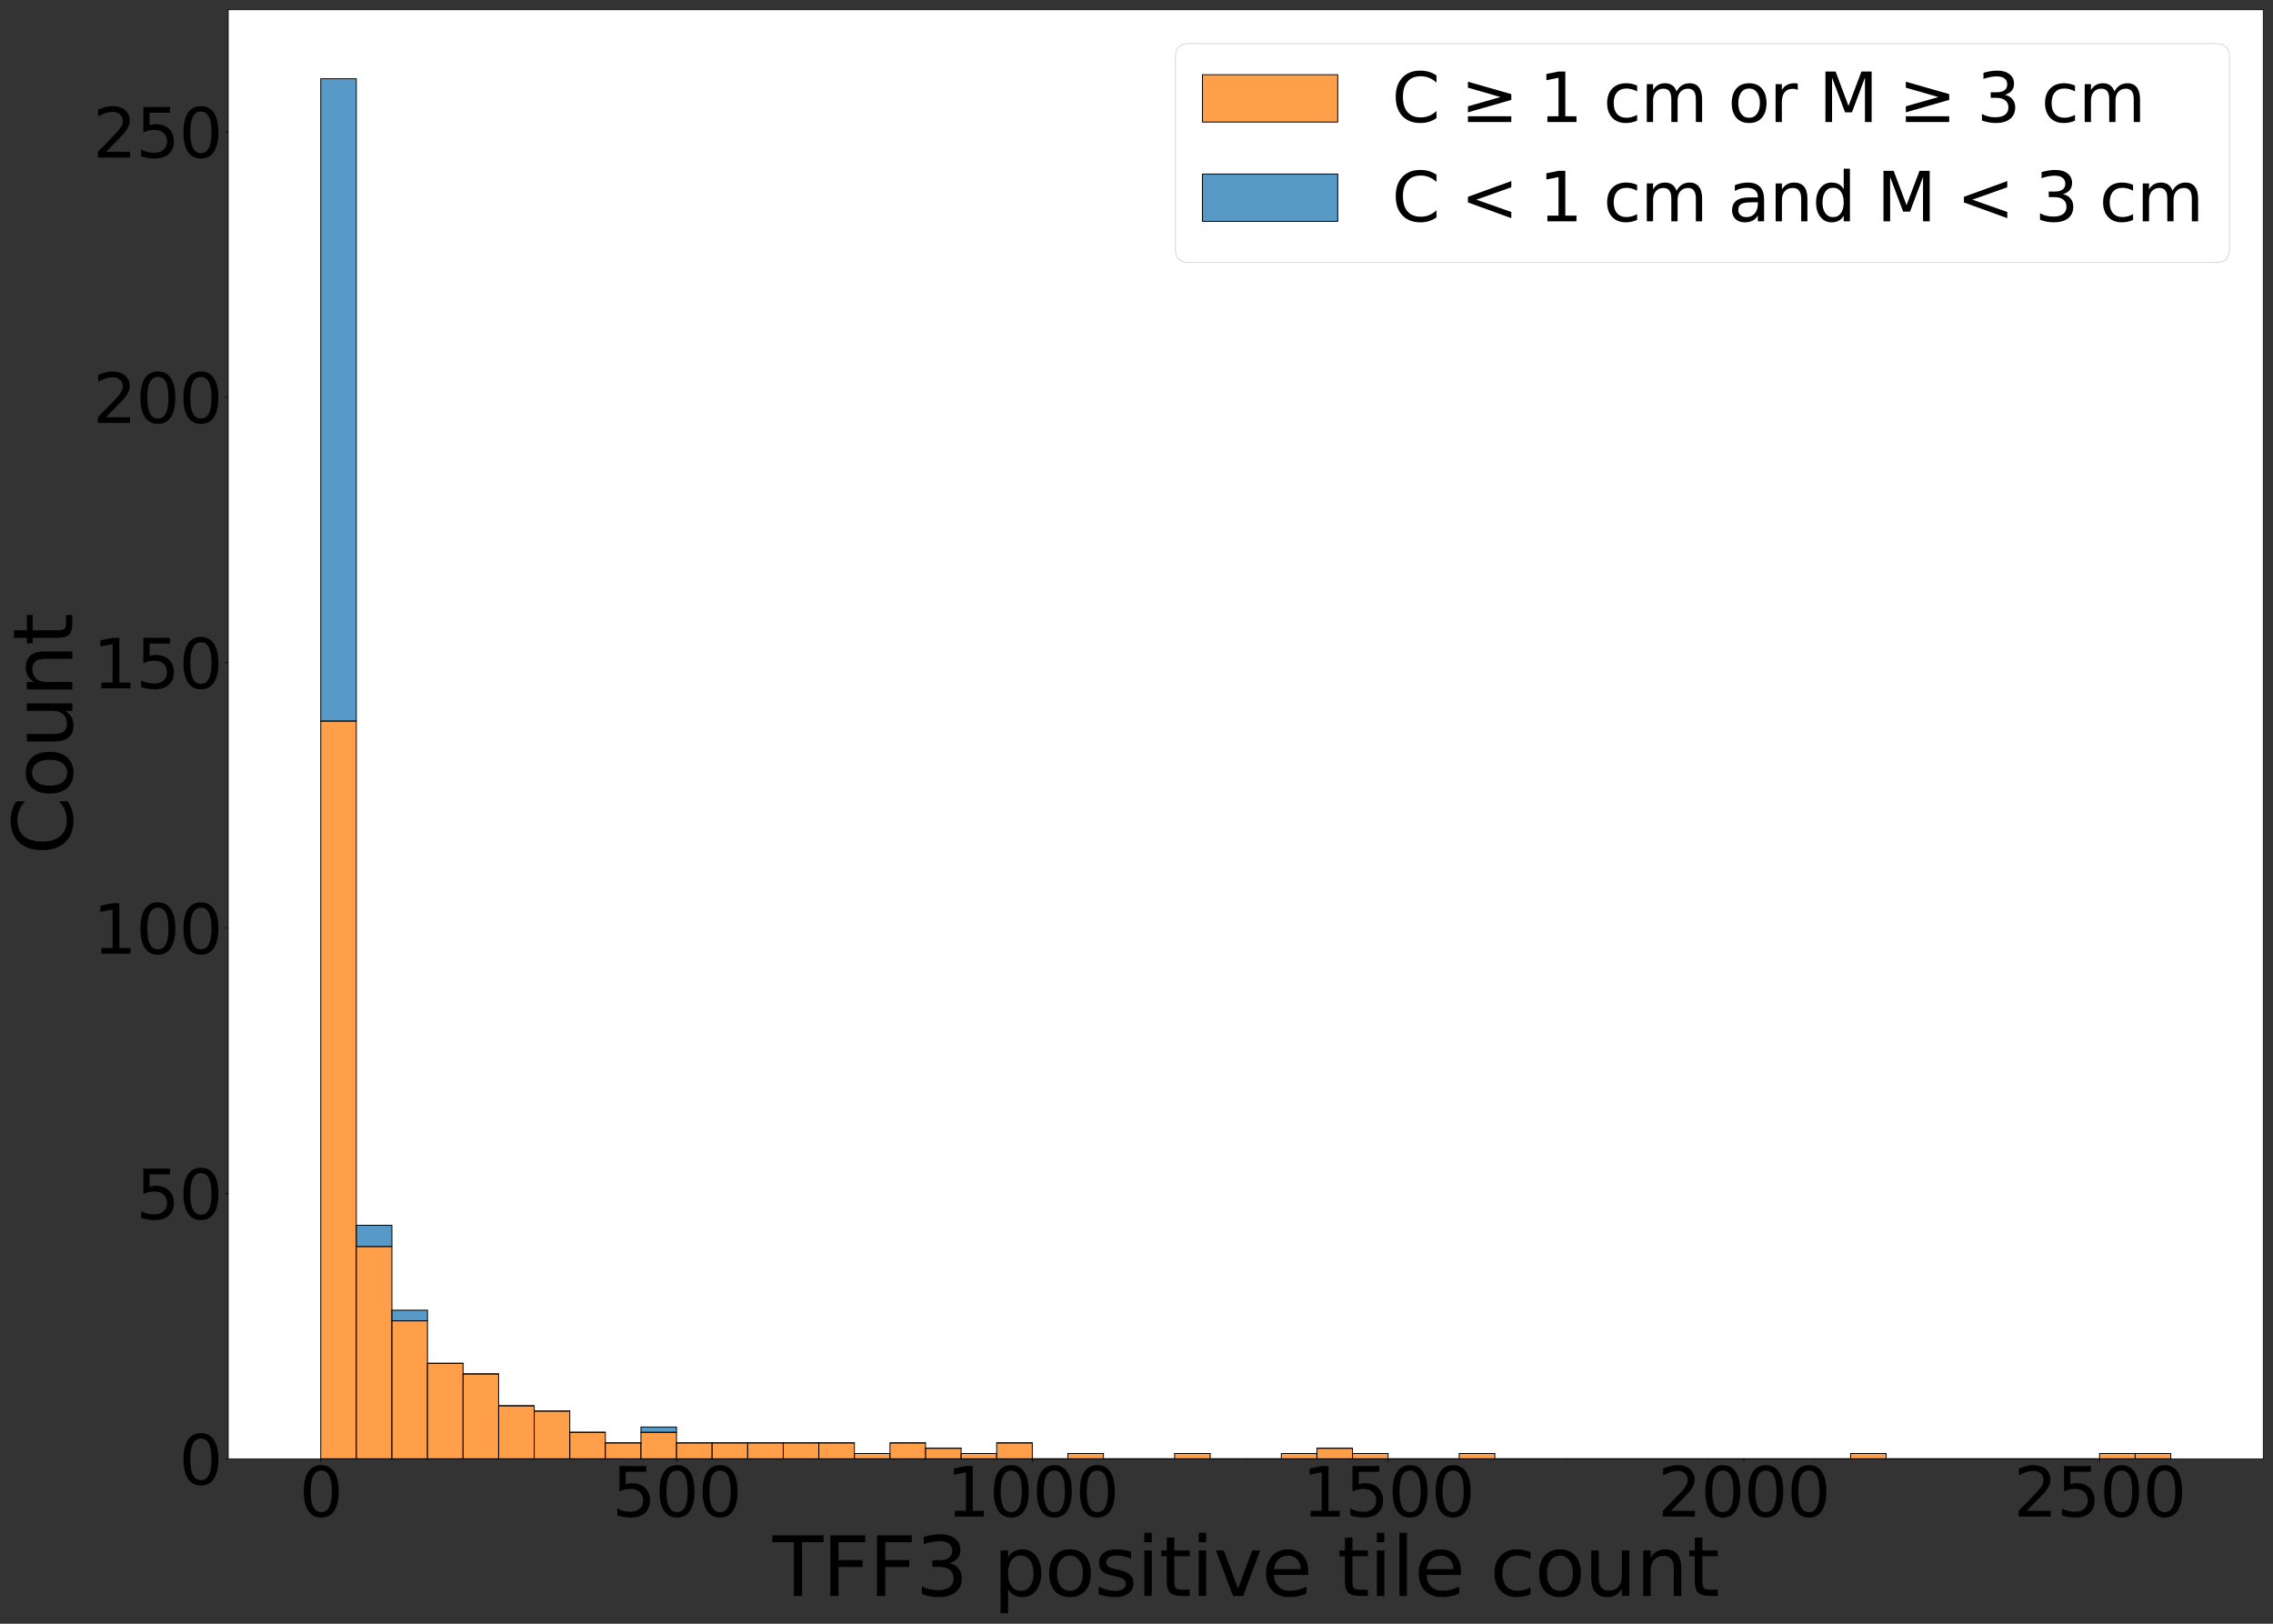 <?xml version="1.0" encoding="utf-8" standalone="no"?>
<!DOCTYPE svg PUBLIC "-//W3C//DTD SVG 1.1//EN"
  "http://www.w3.org/Graphics/SVG/1.1/DTD/svg11.dtd">
<svg height="1800pt" version="1.1" viewBox="0 0 2520 1800" width="2520pt" xmlns="http://www.w3.org/2000/svg" xmlns:xlink="http://www.w3.org/1999/xlink">
 <rect x="0" y="0" width="2520" height="1800" fill="#333333" stroke="none"/>
 <defs>
  <style type="text/css">*{stroke-linecap:butt;stroke-linejoin:round;}</style>
 </defs>
 <g id="figure_1">
  <g id="patch_1">
   <path d="M 0 1800 
L 2520 1800 
L 2520 0 
L 0 0 
z
" style="fill:none;"/>
  </g>
  <g id="axes_1">
   <g id="patch_2">
    <path d="M 253.05 1617.2 
L 2509.2 1617.2 
L 2509.2 10.8 
L 253.05 10.8 
z
" style="fill:#ffffff;"/>
   </g>
   <g id="patch_3">
    <path clip-path="url(#p749ea014e6)" d="M 355.602 1617.2 
L 395.045 1617.2 
L 395.045 799.289 
L 355.602 799.289 
z
" style="fill:#ff7f0e;fill-opacity:0.75;stroke:#000000;stroke-linejoin:miter;"/>
   </g>
   <g id="patch_4">
    <path clip-path="url(#p749ea014e6)" d="M 395.045 1617.2 
L 434.489 1617.2 
L 434.489 1381.83 
L 395.045 1381.83 
z
" style="fill:#ff7f0e;fill-opacity:0.75;stroke:#000000;stroke-linejoin:miter;"/>
   </g>
   <g id="patch_5">
    <path clip-path="url(#p749ea014e6)" d="M 434.489 1617.2 
L 473.932 1617.2 
L 473.932 1464.21 
L 434.489 1464.21 
z
" style="fill:#ff7f0e;fill-opacity:0.75;stroke:#000000;stroke-linejoin:miter;"/>
   </g>
   <g id="patch_6">
    <path clip-path="url(#p749ea014e6)" d="M 473.932 1617.2 
L 513.375 1617.2 
L 513.375 1511.284 
L 473.932 1511.284 
z
" style="fill:#ff7f0e;fill-opacity:0.75;stroke:#000000;stroke-linejoin:miter;"/>
   </g>
   <g id="patch_7">
    <path clip-path="url(#p749ea014e6)" d="M 513.375 1617.2 
L 552.818 1617.2 
L 552.818 1523.052 
L 513.375 1523.052 
z
" style="fill:#ff7f0e;fill-opacity:0.75;stroke:#000000;stroke-linejoin:miter;"/>
   </g>
   <g id="patch_8">
    <path clip-path="url(#p749ea014e6)" d="M 552.818 1617.2 
L 592.261 1617.2 
L 592.261 1558.358 
L 552.818 1558.358 
z
" style="fill:#ff7f0e;fill-opacity:0.75;stroke:#000000;stroke-linejoin:miter;"/>
   </g>
   <g id="patch_9">
    <path clip-path="url(#p749ea014e6)" d="M 592.261 1617.2 
L 631.705 1617.2 
L 631.705 1564.242 
L 592.261 1564.242 
z
" style="fill:#ff7f0e;fill-opacity:0.75;stroke:#000000;stroke-linejoin:miter;"/>
   </g>
   <g id="patch_10">
    <path clip-path="url(#p749ea014e6)" d="M 631.705 1617.2 
L 671.148 1617.2 
L 671.148 1587.779 
L 631.705 1587.779 
z
" style="fill:#ff7f0e;fill-opacity:0.75;stroke:#000000;stroke-linejoin:miter;"/>
   </g>
   <g id="patch_11">
    <path clip-path="url(#p749ea014e6)" d="M 671.148 1617.2 
L 710.591 1617.2 
L 710.591 1599.547 
L 671.148 1599.547 
z
" style="fill:#ff7f0e;fill-opacity:0.75;stroke:#000000;stroke-linejoin:miter;"/>
   </g>
   <g id="patch_12">
    <path clip-path="url(#p749ea014e6)" d="M 710.591 1617.2 
L 750.034 1617.2 
L 750.034 1587.779 
L 710.591 1587.779 
z
" style="fill:#ff7f0e;fill-opacity:0.75;stroke:#000000;stroke-linejoin:miter;"/>
   </g>
   <g id="patch_13">
    <path clip-path="url(#p749ea014e6)" d="M 750.034 1617.2 
L 789.477 1617.2 
L 789.477 1599.547 
L 750.034 1599.547 
z
" style="fill:#ff7f0e;fill-opacity:0.75;stroke:#000000;stroke-linejoin:miter;"/>
   </g>
   <g id="patch_14">
    <path clip-path="url(#p749ea014e6)" d="M 789.477 1617.2 
L 828.92 1617.2 
L 828.92 1599.547 
L 789.477 1599.547 
z
" style="fill:#ff7f0e;fill-opacity:0.75;stroke:#000000;stroke-linejoin:miter;"/>
   </g>
   <g id="patch_15">
    <path clip-path="url(#p749ea014e6)" d="M 828.92 1617.2 
L 868.364 1617.2 
L 868.364 1599.547 
L 828.92 1599.547 
z
" style="fill:#ff7f0e;fill-opacity:0.75;stroke:#000000;stroke-linejoin:miter;"/>
   </g>
   <g id="patch_16">
    <path clip-path="url(#p749ea014e6)" d="M 868.364 1617.2 
L 907.807 1617.2 
L 907.807 1599.547 
L 868.364 1599.547 
z
" style="fill:#ff7f0e;fill-opacity:0.75;stroke:#000000;stroke-linejoin:miter;"/>
   </g>
   <g id="patch_17">
    <path clip-path="url(#p749ea014e6)" d="M 907.807 1617.2 
L 947.25 1617.2 
L 947.25 1599.547 
L 907.807 1599.547 
z
" style="fill:#ff7f0e;fill-opacity:0.75;stroke:#000000;stroke-linejoin:miter;"/>
   </g>
   <g id="patch_18">
    <path clip-path="url(#p749ea014e6)" d="M 947.25 1617.2 
L 986.693 1617.2 
L 986.693 1611.316 
L 947.25 1611.316 
z
" style="fill:#ff7f0e;fill-opacity:0.75;stroke:#000000;stroke-linejoin:miter;"/>
   </g>
   <g id="patch_19">
    <path clip-path="url(#p749ea014e6)" d="M 986.693 1617.2 
L 1026.136 1617.2 
L 1026.136 1599.547 
L 986.693 1599.547 
z
" style="fill:#ff7f0e;fill-opacity:0.75;stroke:#000000;stroke-linejoin:miter;"/>
   </g>
   <g id="patch_20">
    <path clip-path="url(#p749ea014e6)" d="M 1026.136 1617.2 
L 1065.58 1617.2 
L 1065.58 1605.432 
L 1026.136 1605.432 
z
" style="fill:#ff7f0e;fill-opacity:0.75;stroke:#000000;stroke-linejoin:miter;"/>
   </g>
   <g id="patch_21">
    <path clip-path="url(#p749ea014e6)" d="M 1065.58 1617.2 
L 1105.023 1617.2 
L 1105.023 1611.316 
L 1065.58 1611.316 
z
" style="fill:#ff7f0e;fill-opacity:0.75;stroke:#000000;stroke-linejoin:miter;"/>
   </g>
   <g id="patch_22">
    <path clip-path="url(#p749ea014e6)" d="M 1105.023 1617.2 
L 1144.466 1617.2 
L 1144.466 1599.547 
L 1105.023 1599.547 
z
" style="fill:#ff7f0e;fill-opacity:0.75;stroke:#000000;stroke-linejoin:miter;"/>
   </g>
   <g id="patch_23">
    <path clip-path="url(#p749ea014e6)" d="M 1144.466 1617.2 
L 1183.909 1617.2 
L 1183.909 1617.2 
L 1144.466 1617.2 
z
" style="fill:#ff7f0e;fill-opacity:0.75;stroke:#000000;stroke-linejoin:miter;"/>
   </g>
   <g id="patch_24">
    <path clip-path="url(#p749ea014e6)" d="M 1183.909 1617.2 
L 1223.352 1617.2 
L 1223.352 1611.316 
L 1183.909 1611.316 
z
" style="fill:#ff7f0e;fill-opacity:0.75;stroke:#000000;stroke-linejoin:miter;"/>
   </g>
   <g id="patch_25">
    <path clip-path="url(#p749ea014e6)" d="M 1223.352 1617.2 
L 1262.795 1617.2 
L 1262.795 1617.2 
L 1223.352 1617.2 
z
" style="fill:#ff7f0e;fill-opacity:0.75;stroke:#000000;stroke-linejoin:miter;"/>
   </g>
   <g id="patch_26">
    <path clip-path="url(#p749ea014e6)" d="M 1262.795 1617.2 
L 1302.239 1617.2 
L 1302.239 1617.2 
L 1262.795 1617.2 
z
" style="fill:#ff7f0e;fill-opacity:0.75;stroke:#000000;stroke-linejoin:miter;"/>
   </g>
   <g id="patch_27">
    <path clip-path="url(#p749ea014e6)" d="M 1302.239 1617.2 
L 1341.682 1617.2 
L 1341.682 1611.316 
L 1302.239 1611.316 
z
" style="fill:#ff7f0e;fill-opacity:0.75;stroke:#000000;stroke-linejoin:miter;"/>
   </g>
   <g id="patch_28">
    <path clip-path="url(#p749ea014e6)" d="M 1341.682 1617.2 
L 1381.125 1617.2 
L 1381.125 1617.2 
L 1341.682 1617.2 
z
" style="fill:#ff7f0e;fill-opacity:0.75;stroke:#000000;stroke-linejoin:miter;"/>
   </g>
   <g id="patch_29">
    <path clip-path="url(#p749ea014e6)" d="M 1381.125 1617.2 
L 1420.568 1617.2 
L 1420.568 1617.2 
L 1381.125 1617.2 
z
" style="fill:#ff7f0e;fill-opacity:0.75;stroke:#000000;stroke-linejoin:miter;"/>
   </g>
   <g id="patch_30">
    <path clip-path="url(#p749ea014e6)" d="M 1420.568 1617.2 
L 1460.011 1617.2 
L 1460.011 1611.316 
L 1420.568 1611.316 
z
" style="fill:#ff7f0e;fill-opacity:0.75;stroke:#000000;stroke-linejoin:miter;"/>
   </g>
   <g id="patch_31">
    <path clip-path="url(#p749ea014e6)" d="M 1460.011 1617.2 
L 1499.455 1617.2 
L 1499.455 1605.432 
L 1460.011 1605.432 
z
" style="fill:#ff7f0e;fill-opacity:0.75;stroke:#000000;stroke-linejoin:miter;"/>
   </g>
   <g id="patch_32">
    <path clip-path="url(#p749ea014e6)" d="M 1499.455 1617.2 
L 1538.898 1617.2 
L 1538.898 1611.316 
L 1499.455 1611.316 
z
" style="fill:#ff7f0e;fill-opacity:0.75;stroke:#000000;stroke-linejoin:miter;"/>
   </g>
   <g id="patch_33">
    <path clip-path="url(#p749ea014e6)" d="M 1538.898 1617.2 
L 1578.341 1617.2 
L 1578.341 1617.2 
L 1538.898 1617.2 
z
" style="fill:#ff7f0e;fill-opacity:0.75;stroke:#000000;stroke-linejoin:miter;"/>
   </g>
   <g id="patch_34">
    <path clip-path="url(#p749ea014e6)" d="M 1578.341 1617.2 
L 1617.784 1617.2 
L 1617.784 1617.2 
L 1578.341 1617.2 
z
" style="fill:#ff7f0e;fill-opacity:0.75;stroke:#000000;stroke-linejoin:miter;"/>
   </g>
   <g id="patch_35">
    <path clip-path="url(#p749ea014e6)" d="M 1617.784 1617.2 
L 1657.227 1617.2 
L 1657.227 1611.316 
L 1617.784 1611.316 
z
" style="fill:#ff7f0e;fill-opacity:0.75;stroke:#000000;stroke-linejoin:miter;"/>
   </g>
   <g id="patch_36">
    <path clip-path="url(#p749ea014e6)" d="M 1657.227 1617.2 
L 1696.67 1617.2 
L 1696.67 1617.2 
L 1657.227 1617.2 
z
" style="fill:#ff7f0e;fill-opacity:0.75;stroke:#000000;stroke-linejoin:miter;"/>
   </g>
   <g id="patch_37">
    <path clip-path="url(#p749ea014e6)" d="M 1696.67 1617.2 
L 1736.114 1617.2 
L 1736.114 1617.2 
L 1696.67 1617.2 
z
" style="fill:#ff7f0e;fill-opacity:0.75;stroke:#000000;stroke-linejoin:miter;"/>
   </g>
   <g id="patch_38">
    <path clip-path="url(#p749ea014e6)" d="M 1736.114 1617.2 
L 1775.557 1617.2 
L 1775.557 1617.2 
L 1736.114 1617.2 
z
" style="fill:#ff7f0e;fill-opacity:0.75;stroke:#000000;stroke-linejoin:miter;"/>
   </g>
   <g id="patch_39">
    <path clip-path="url(#p749ea014e6)" d="M 1775.557 1617.2 
L 1815 1617.2 
L 1815 1617.2 
L 1775.557 1617.2 
z
" style="fill:#ff7f0e;fill-opacity:0.75;stroke:#000000;stroke-linejoin:miter;"/>
   </g>
   <g id="patch_40">
    <path clip-path="url(#p749ea014e6)" d="M 1815 1617.2 
L 1854.443 1617.2 
L 1854.443 1617.2 
L 1815 1617.2 
z
" style="fill:#ff7f0e;fill-opacity:0.75;stroke:#000000;stroke-linejoin:miter;"/>
   </g>
   <g id="patch_41">
    <path clip-path="url(#p749ea014e6)" d="M 1854.443 1617.2 
L 1893.886 1617.2 
L 1893.886 1617.2 
L 1854.443 1617.2 
z
" style="fill:#ff7f0e;fill-opacity:0.75;stroke:#000000;stroke-linejoin:miter;"/>
   </g>
   <g id="patch_42">
    <path clip-path="url(#p749ea014e6)" d="M 1893.886 1617.2 
L 1933.33 1617.2 
L 1933.33 1617.2 
L 1893.886 1617.2 
z
" style="fill:#ff7f0e;fill-opacity:0.75;stroke:#000000;stroke-linejoin:miter;"/>
   </g>
   <g id="patch_43">
    <path clip-path="url(#p749ea014e6)" d="M 1933.33 1617.2 
L 1972.773 1617.2 
L 1972.773 1617.2 
L 1933.33 1617.2 
z
" style="fill:#ff7f0e;fill-opacity:0.75;stroke:#000000;stroke-linejoin:miter;"/>
   </g>
   <g id="patch_44">
    <path clip-path="url(#p749ea014e6)" d="M 1972.773 1617.2 
L 2012.216 1617.2 
L 2012.216 1617.2 
L 1972.773 1617.2 
z
" style="fill:#ff7f0e;fill-opacity:0.75;stroke:#000000;stroke-linejoin:miter;"/>
   </g>
   <g id="patch_45">
    <path clip-path="url(#p749ea014e6)" d="M 2012.216 1617.2 
L 2051.659 1617.2 
L 2051.659 1617.2 
L 2012.216 1617.2 
z
" style="fill:#ff7f0e;fill-opacity:0.75;stroke:#000000;stroke-linejoin:miter;"/>
   </g>
   <g id="patch_46">
    <path clip-path="url(#p749ea014e6)" d="M 2051.659 1617.2 
L 2091.102 1617.2 
L 2091.102 1611.316 
L 2051.659 1611.316 
z
" style="fill:#ff7f0e;fill-opacity:0.75;stroke:#000000;stroke-linejoin:miter;"/>
   </g>
   <g id="patch_47">
    <path clip-path="url(#p749ea014e6)" d="M 2091.102 1617.2 
L 2130.545 1617.2 
L 2130.545 1617.2 
L 2091.102 1617.2 
z
" style="fill:#ff7f0e;fill-opacity:0.75;stroke:#000000;stroke-linejoin:miter;"/>
   </g>
   <g id="patch_48">
    <path clip-path="url(#p749ea014e6)" d="M 2130.545 1617.2 
L 2169.989 1617.2 
L 2169.989 1617.2 
L 2130.545 1617.2 
z
" style="fill:#ff7f0e;fill-opacity:0.75;stroke:#000000;stroke-linejoin:miter;"/>
   </g>
   <g id="patch_49">
    <path clip-path="url(#p749ea014e6)" d="M 2169.989 1617.2 
L 2209.432 1617.2 
L 2209.432 1617.2 
L 2169.989 1617.2 
z
" style="fill:#ff7f0e;fill-opacity:0.75;stroke:#000000;stroke-linejoin:miter;"/>
   </g>
   <g id="patch_50">
    <path clip-path="url(#p749ea014e6)" d="M 2209.432 1617.2 
L 2248.875 1617.2 
L 2248.875 1617.2 
L 2209.432 1617.2 
z
" style="fill:#ff7f0e;fill-opacity:0.75;stroke:#000000;stroke-linejoin:miter;"/>
   </g>
   <g id="patch_51">
    <path clip-path="url(#p749ea014e6)" d="M 2248.875 1617.2 
L 2288.318 1617.2 
L 2288.318 1617.2 
L 2248.875 1617.2 
z
" style="fill:#ff7f0e;fill-opacity:0.75;stroke:#000000;stroke-linejoin:miter;"/>
   </g>
   <g id="patch_52">
    <path clip-path="url(#p749ea014e6)" d="M 2288.318 1617.2 
L 2327.761 1617.2 
L 2327.761 1617.2 
L 2288.318 1617.2 
z
" style="fill:#ff7f0e;fill-opacity:0.75;stroke:#000000;stroke-linejoin:miter;"/>
   </g>
   <g id="patch_53">
    <path clip-path="url(#p749ea014e6)" d="M 2327.761 1617.2 
L 2367.205 1617.2 
L 2367.205 1611.316 
L 2327.761 1611.316 
z
" style="fill:#ff7f0e;fill-opacity:0.75;stroke:#000000;stroke-linejoin:miter;"/>
   </g>
   <g id="patch_54">
    <path clip-path="url(#p749ea014e6)" d="M 2367.205 1617.2 
L 2406.648 1617.2 
L 2406.648 1611.316 
L 2367.205 1611.316 
z
" style="fill:#ff7f0e;fill-opacity:0.75;stroke:#000000;stroke-linejoin:miter;"/>
   </g>
   <g id="patch_55">
    <path clip-path="url(#p749ea014e6)" d="M 355.602 799.289 
L 395.045 799.289 
L 395.045 87.295 
L 355.602 87.295 
z
" style="fill:#1f77b4;fill-opacity:0.75;stroke:#000000;stroke-linejoin:miter;"/>
   </g>
   <g id="patch_56">
    <path clip-path="url(#p749ea014e6)" d="M 395.045 1381.83 
L 434.489 1381.83 
L 434.489 1358.293 
L 395.045 1358.293 
z
" style="fill:#1f77b4;fill-opacity:0.75;stroke:#000000;stroke-linejoin:miter;"/>
   </g>
   <g id="patch_57">
    <path clip-path="url(#p749ea014e6)" d="M 434.489 1464.21 
L 473.932 1464.21 
L 473.932 1452.441 
L 434.489 1452.441 
z
" style="fill:#1f77b4;fill-opacity:0.75;stroke:#000000;stroke-linejoin:miter;"/>
   </g>
   <g id="patch_58">
    <path clip-path="url(#p749ea014e6)" d="M 473.932 1511.284 
L 513.375 1511.284 
L 513.375 1511.284 
L 473.932 1511.284 
z
" style="fill:#1f77b4;fill-opacity:0.75;stroke:#000000;stroke-linejoin:miter;"/>
   </g>
   <g id="patch_59">
    <path clip-path="url(#p749ea014e6)" d="M 513.375 1523.052 
L 552.818 1523.052 
L 552.818 1523.052 
L 513.375 1523.052 
z
" style="fill:#1f77b4;fill-opacity:0.75;stroke:#000000;stroke-linejoin:miter;"/>
   </g>
   <g id="patch_60">
    <path clip-path="url(#p749ea014e6)" d="M 552.818 1558.358 
L 592.261 1558.358 
L 592.261 1558.358 
L 552.818 1558.358 
z
" style="fill:#1f77b4;fill-opacity:0.75;stroke:#000000;stroke-linejoin:miter;"/>
   </g>
   <g id="patch_61">
    <path clip-path="url(#p749ea014e6)" d="M 592.261 1564.242 
L 631.705 1564.242 
L 631.705 1564.242 
L 592.261 1564.242 
z
" style="fill:#1f77b4;fill-opacity:0.75;stroke:#000000;stroke-linejoin:miter;"/>
   </g>
   <g id="patch_62">
    <path clip-path="url(#p749ea014e6)" d="M 631.705 1587.779 
L 671.148 1587.779 
L 671.148 1587.779 
L 631.705 1587.779 
z
" style="fill:#1f77b4;fill-opacity:0.75;stroke:#000000;stroke-linejoin:miter;"/>
   </g>
   <g id="patch_63">
    <path clip-path="url(#p749ea014e6)" d="M 671.148 1599.547 
L 710.591 1599.547 
L 710.591 1599.547 
L 671.148 1599.547 
z
" style="fill:#1f77b4;fill-opacity:0.75;stroke:#000000;stroke-linejoin:miter;"/>
   </g>
   <g id="patch_64">
    <path clip-path="url(#p749ea014e6)" d="M 710.591 1587.779 
L 750.034 1587.779 
L 750.034 1581.895 
L 710.591 1581.895 
z
" style="fill:#1f77b4;fill-opacity:0.75;stroke:#000000;stroke-linejoin:miter;"/>
   </g>
   <g id="patch_65">
    <path clip-path="url(#p749ea014e6)" d="M 750.034 1599.547 
L 789.477 1599.547 
L 789.477 1599.547 
L 750.034 1599.547 
z
" style="fill:#1f77b4;fill-opacity:0.75;stroke:#000000;stroke-linejoin:miter;"/>
   </g>
   <g id="patch_66">
    <path clip-path="url(#p749ea014e6)" d="M 789.477 1599.547 
L 828.92 1599.547 
L 828.92 1599.547 
L 789.477 1599.547 
z
" style="fill:#1f77b4;fill-opacity:0.75;stroke:#000000;stroke-linejoin:miter;"/>
   </g>
   <g id="patch_67">
    <path clip-path="url(#p749ea014e6)" d="M 828.92 1599.547 
L 868.364 1599.547 
L 868.364 1599.547 
L 828.92 1599.547 
z
" style="fill:#1f77b4;fill-opacity:0.75;stroke:#000000;stroke-linejoin:miter;"/>
   </g>
   <g id="patch_68">
    <path clip-path="url(#p749ea014e6)" d="M 868.364 1599.547 
L 907.807 1599.547 
L 907.807 1599.547 
L 868.364 1599.547 
z
" style="fill:#1f77b4;fill-opacity:0.75;stroke:#000000;stroke-linejoin:miter;"/>
   </g>
   <g id="patch_69">
    <path clip-path="url(#p749ea014e6)" d="M 907.807 1599.547 
L 947.25 1599.547 
L 947.25 1599.547 
L 907.807 1599.547 
z
" style="fill:#1f77b4;fill-opacity:0.75;stroke:#000000;stroke-linejoin:miter;"/>
   </g>
   <g id="patch_70">
    <path clip-path="url(#p749ea014e6)" d="M 947.25 1611.316 
L 986.693 1611.316 
L 986.693 1611.316 
L 947.25 1611.316 
z
" style="fill:#1f77b4;fill-opacity:0.75;stroke:#000000;stroke-linejoin:miter;"/>
   </g>
   <g id="patch_71">
    <path clip-path="url(#p749ea014e6)" d="M 986.693 1599.547 
L 1026.136 1599.547 
L 1026.136 1599.547 
L 986.693 1599.547 
z
" style="fill:#1f77b4;fill-opacity:0.75;stroke:#000000;stroke-linejoin:miter;"/>
   </g>
   <g id="patch_72">
    <path clip-path="url(#p749ea014e6)" d="M 1026.136 1605.432 
L 1065.58 1605.432 
L 1065.58 1605.432 
L 1026.136 1605.432 
z
" style="fill:#1f77b4;fill-opacity:0.75;stroke:#000000;stroke-linejoin:miter;"/>
   </g>
   <g id="patch_73">
    <path clip-path="url(#p749ea014e6)" d="M 1065.58 1611.316 
L 1105.023 1611.316 
L 1105.023 1611.316 
L 1065.58 1611.316 
z
" style="fill:#1f77b4;fill-opacity:0.75;stroke:#000000;stroke-linejoin:miter;"/>
   </g>
   <g id="patch_74">
    <path clip-path="url(#p749ea014e6)" d="M 1105.023 1599.547 
L 1144.466 1599.547 
L 1144.466 1599.547 
L 1105.023 1599.547 
z
" style="fill:#1f77b4;fill-opacity:0.75;stroke:#000000;stroke-linejoin:miter;"/>
   </g>
   <g id="patch_75">
    <path clip-path="url(#p749ea014e6)" d="M 1144.466 1617.2 
L 1183.909 1617.2 
L 1183.909 1617.2 
L 1144.466 1617.2 
z
" style="fill:#1f77b4;fill-opacity:0.75;stroke:#000000;stroke-linejoin:miter;"/>
   </g>
   <g id="patch_76">
    <path clip-path="url(#p749ea014e6)" d="M 1183.909 1611.316 
L 1223.352 1611.316 
L 1223.352 1611.316 
L 1183.909 1611.316 
z
" style="fill:#1f77b4;fill-opacity:0.75;stroke:#000000;stroke-linejoin:miter;"/>
   </g>
   <g id="patch_77">
    <path clip-path="url(#p749ea014e6)" d="M 1223.352 1617.2 
L 1262.795 1617.2 
L 1262.795 1617.2 
L 1223.352 1617.2 
z
" style="fill:#1f77b4;fill-opacity:0.75;stroke:#000000;stroke-linejoin:miter;"/>
   </g>
   <g id="patch_78">
    <path clip-path="url(#p749ea014e6)" d="M 1262.795 1617.2 
L 1302.239 1617.2 
L 1302.239 1617.2 
L 1262.795 1617.2 
z
" style="fill:#1f77b4;fill-opacity:0.75;stroke:#000000;stroke-linejoin:miter;"/>
   </g>
   <g id="patch_79">
    <path clip-path="url(#p749ea014e6)" d="M 1302.239 1611.316 
L 1341.682 1611.316 
L 1341.682 1611.316 
L 1302.239 1611.316 
z
" style="fill:#1f77b4;fill-opacity:0.75;stroke:#000000;stroke-linejoin:miter;"/>
   </g>
   <g id="patch_80">
    <path clip-path="url(#p749ea014e6)" d="M 1341.682 1617.2 
L 1381.125 1617.2 
L 1381.125 1617.2 
L 1341.682 1617.2 
z
" style="fill:#1f77b4;fill-opacity:0.75;stroke:#000000;stroke-linejoin:miter;"/>
   </g>
   <g id="patch_81">
    <path clip-path="url(#p749ea014e6)" d="M 1381.125 1617.2 
L 1420.568 1617.2 
L 1420.568 1617.2 
L 1381.125 1617.2 
z
" style="fill:#1f77b4;fill-opacity:0.75;stroke:#000000;stroke-linejoin:miter;"/>
   </g>
   <g id="patch_82">
    <path clip-path="url(#p749ea014e6)" d="M 1420.568 1611.316 
L 1460.011 1611.316 
L 1460.011 1611.316 
L 1420.568 1611.316 
z
" style="fill:#1f77b4;fill-opacity:0.75;stroke:#000000;stroke-linejoin:miter;"/>
   </g>
   <g id="patch_83">
    <path clip-path="url(#p749ea014e6)" d="M 1460.011 1605.432 
L 1499.455 1605.432 
L 1499.455 1605.432 
L 1460.011 1605.432 
z
" style="fill:#1f77b4;fill-opacity:0.75;stroke:#000000;stroke-linejoin:miter;"/>
   </g>
   <g id="patch_84">
    <path clip-path="url(#p749ea014e6)" d="M 1499.455 1611.316 
L 1538.898 1611.316 
L 1538.898 1611.316 
L 1499.455 1611.316 
z
" style="fill:#1f77b4;fill-opacity:0.75;stroke:#000000;stroke-linejoin:miter;"/>
   </g>
   <g id="patch_85">
    <path clip-path="url(#p749ea014e6)" d="M 1538.898 1617.2 
L 1578.341 1617.2 
L 1578.341 1617.2 
L 1538.898 1617.2 
z
" style="fill:#1f77b4;fill-opacity:0.75;stroke:#000000;stroke-linejoin:miter;"/>
   </g>
   <g id="patch_86">
    <path clip-path="url(#p749ea014e6)" d="M 1578.341 1617.2 
L 1617.784 1617.2 
L 1617.784 1617.2 
L 1578.341 1617.2 
z
" style="fill:#1f77b4;fill-opacity:0.75;stroke:#000000;stroke-linejoin:miter;"/>
   </g>
   <g id="patch_87">
    <path clip-path="url(#p749ea014e6)" d="M 1617.784 1611.316 
L 1657.227 1611.316 
L 1657.227 1611.316 
L 1617.784 1611.316 
z
" style="fill:#1f77b4;fill-opacity:0.75;stroke:#000000;stroke-linejoin:miter;"/>
   </g>
   <g id="patch_88">
    <path clip-path="url(#p749ea014e6)" d="M 1657.227 1617.2 
L 1696.67 1617.2 
L 1696.67 1617.2 
L 1657.227 1617.2 
z
" style="fill:#1f77b4;fill-opacity:0.75;stroke:#000000;stroke-linejoin:miter;"/>
   </g>
   <g id="patch_89">
    <path clip-path="url(#p749ea014e6)" d="M 1696.67 1617.2 
L 1736.114 1617.2 
L 1736.114 1617.2 
L 1696.67 1617.2 
z
" style="fill:#1f77b4;fill-opacity:0.75;stroke:#000000;stroke-linejoin:miter;"/>
   </g>
   <g id="patch_90">
    <path clip-path="url(#p749ea014e6)" d="M 1736.114 1617.2 
L 1775.557 1617.2 
L 1775.557 1617.2 
L 1736.114 1617.2 
z
" style="fill:#1f77b4;fill-opacity:0.75;stroke:#000000;stroke-linejoin:miter;"/>
   </g>
   <g id="patch_91">
    <path clip-path="url(#p749ea014e6)" d="M 1775.557 1617.2 
L 1815 1617.2 
L 1815 1617.2 
L 1775.557 1617.2 
z
" style="fill:#1f77b4;fill-opacity:0.75;stroke:#000000;stroke-linejoin:miter;"/>
   </g>
   <g id="patch_92">
    <path clip-path="url(#p749ea014e6)" d="M 1815 1617.2 
L 1854.443 1617.2 
L 1854.443 1617.2 
L 1815 1617.2 
z
" style="fill:#1f77b4;fill-opacity:0.75;stroke:#000000;stroke-linejoin:miter;"/>
   </g>
   <g id="patch_93">
    <path clip-path="url(#p749ea014e6)" d="M 1854.443 1617.2 
L 1893.886 1617.2 
L 1893.886 1617.2 
L 1854.443 1617.2 
z
" style="fill:#1f77b4;fill-opacity:0.75;stroke:#000000;stroke-linejoin:miter;"/>
   </g>
   <g id="patch_94">
    <path clip-path="url(#p749ea014e6)" d="M 1893.886 1617.2 
L 1933.33 1617.2 
L 1933.33 1617.2 
L 1893.886 1617.2 
z
" style="fill:#1f77b4;fill-opacity:0.75;stroke:#000000;stroke-linejoin:miter;"/>
   </g>
   <g id="patch_95">
    <path clip-path="url(#p749ea014e6)" d="M 1933.33 1617.2 
L 1972.773 1617.2 
L 1972.773 1617.2 
L 1933.33 1617.2 
z
" style="fill:#1f77b4;fill-opacity:0.75;stroke:#000000;stroke-linejoin:miter;"/>
   </g>
   <g id="patch_96">
    <path clip-path="url(#p749ea014e6)" d="M 1972.773 1617.2 
L 2012.216 1617.2 
L 2012.216 1617.2 
L 1972.773 1617.2 
z
" style="fill:#1f77b4;fill-opacity:0.75;stroke:#000000;stroke-linejoin:miter;"/>
   </g>
   <g id="patch_97">
    <path clip-path="url(#p749ea014e6)" d="M 2012.216 1617.2 
L 2051.659 1617.2 
L 2051.659 1617.2 
L 2012.216 1617.2 
z
" style="fill:#1f77b4;fill-opacity:0.75;stroke:#000000;stroke-linejoin:miter;"/>
   </g>
   <g id="patch_98">
    <path clip-path="url(#p749ea014e6)" d="M 2051.659 1611.316 
L 2091.102 1611.316 
L 2091.102 1611.316 
L 2051.659 1611.316 
z
" style="fill:#1f77b4;fill-opacity:0.75;stroke:#000000;stroke-linejoin:miter;"/>
   </g>
   <g id="patch_99">
    <path clip-path="url(#p749ea014e6)" d="M 2091.102 1617.2 
L 2130.545 1617.2 
L 2130.545 1617.2 
L 2091.102 1617.2 
z
" style="fill:#1f77b4;fill-opacity:0.75;stroke:#000000;stroke-linejoin:miter;"/>
   </g>
   <g id="patch_100">
    <path clip-path="url(#p749ea014e6)" d="M 2130.545 1617.2 
L 2169.989 1617.2 
L 2169.989 1617.2 
L 2130.545 1617.2 
z
" style="fill:#1f77b4;fill-opacity:0.75;stroke:#000000;stroke-linejoin:miter;"/>
   </g>
   <g id="patch_101">
    <path clip-path="url(#p749ea014e6)" d="M 2169.989 1617.2 
L 2209.432 1617.2 
L 2209.432 1617.2 
L 2169.989 1617.2 
z
" style="fill:#1f77b4;fill-opacity:0.75;stroke:#000000;stroke-linejoin:miter;"/>
   </g>
   <g id="patch_102">
    <path clip-path="url(#p749ea014e6)" d="M 2209.432 1617.2 
L 2248.875 1617.2 
L 2248.875 1617.2 
L 2209.432 1617.2 
z
" style="fill:#1f77b4;fill-opacity:0.75;stroke:#000000;stroke-linejoin:miter;"/>
   </g>
   <g id="patch_103">
    <path clip-path="url(#p749ea014e6)" d="M 2248.875 1617.2 
L 2288.318 1617.2 
L 2288.318 1617.2 
L 2248.875 1617.2 
z
" style="fill:#1f77b4;fill-opacity:0.75;stroke:#000000;stroke-linejoin:miter;"/>
   </g>
   <g id="patch_104">
    <path clip-path="url(#p749ea014e6)" d="M 2288.318 1617.2 
L 2327.761 1617.2 
L 2327.761 1617.2 
L 2288.318 1617.2 
z
" style="fill:#1f77b4;fill-opacity:0.75;stroke:#000000;stroke-linejoin:miter;"/>
   </g>
   <g id="patch_105">
    <path clip-path="url(#p749ea014e6)" d="M 2327.761 1611.316 
L 2367.205 1611.316 
L 2367.205 1611.316 
L 2327.761 1611.316 
z
" style="fill:#1f77b4;fill-opacity:0.75;stroke:#000000;stroke-linejoin:miter;"/>
   </g>
   <g id="patch_106">
    <path clip-path="url(#p749ea014e6)" d="M 2367.205 1611.316 
L 2406.648 1611.316 
L 2406.648 1611.316 
L 2367.205 1611.316 
z
" style="fill:#1f77b4;fill-opacity:0.75;stroke:#000000;stroke-linejoin:miter;"/>
   </g>
   <g id="matplotlib.axis_1">
    <g id="xtick_1">
     <g id="line2d_1">
      <defs>
       <path d="M 0 0 
L 0 3.5 
" id="m5ef2acc36c" style="stroke:#000000;stroke-width:0.8;"/>
      </defs>
      <g>
       <use style="stroke:#000000;stroke-width:0.8;" x="355.602" xlink:href="#m5ef2acc36c" y="1617.2"/>
      </g>
     </g>
     <g id="text_1">
      <!-- 0 -->
      <g transform="translate(331.743 1681.188)scale(0.75 -0.75)">
       <defs>
        <path d="M 2034 4250 
Q 1547 4250 1301 3770 
Q 1056 3291 1056 2328 
Q 1056 1369 1301 889 
Q 1547 409 2034 409 
Q 2525 409 2770 889 
Q 3016 1369 3016 2328 
Q 3016 3291 2770 3770 
Q 2525 4250 2034 4250 
z
M 2034 4750 
Q 2819 4750 3233 4129 
Q 3647 3509 3647 2328 
Q 3647 1150 3233 529 
Q 2819 -91 2034 -91 
Q 1250 -91 836 529 
Q 422 1150 422 2328 
Q 422 3509 836 4129 
Q 1250 4750 2034 4750 
z
" id="DejaVuSans-30" transform="scale(0.016)"/>
       </defs>
       <use xlink:href="#DejaVuSans-30"/>
      </g>
     </g>
    </g>
    <g id="xtick_2">
     <g id="line2d_2">
      <g>
       <use style="stroke:#000000;stroke-width:0.8;" x="750.034" xlink:href="#m5ef2acc36c" y="1617.2"/>
      </g>
     </g>
     <g id="text_2">
      <!-- 500 -->
      <g transform="translate(678.456 1681.188)scale(0.75 -0.75)">
       <defs>
        <path d="M 691 4666 
L 3169 4666 
L 3169 4134 
L 1269 4134 
L 1269 2991 
Q 1406 3038 1543 3061 
Q 1681 3084 1819 3084 
Q 2600 3084 3056 2656 
Q 3513 2228 3513 1497 
Q 3513 744 3044 326 
Q 2575 -91 1722 -91 
Q 1428 -91 1123 -41 
Q 819 9 494 109 
L 494 744 
Q 775 591 1075 516 
Q 1375 441 1709 441 
Q 2250 441 2565 725 
Q 2881 1009 2881 1497 
Q 2881 1984 2565 2268 
Q 2250 2553 1709 2553 
Q 1456 2553 1204 2497 
Q 953 2441 691 2322 
L 691 4666 
z
" id="DejaVuSans-35" transform="scale(0.016)"/>
       </defs>
       <use xlink:href="#DejaVuSans-35"/>
       <use x="63.623" xlink:href="#DejaVuSans-30"/>
       <use x="127.246" xlink:href="#DejaVuSans-30"/>
      </g>
     </g>
    </g>
    <g id="xtick_3">
     <g id="line2d_3">
      <g>
       <use style="stroke:#000000;stroke-width:0.8;" x="1144.466" xlink:href="#m5ef2acc36c" y="1617.2"/>
      </g>
     </g>
     <g id="text_3">
      <!-- 1000 -->
      <g transform="translate(1049.028 1681.188)scale(0.75 -0.75)">
       <defs>
        <path d="M 794 531 
L 1825 531 
L 1825 4091 
L 703 3866 
L 703 4441 
L 1819 4666 
L 2450 4666 
L 2450 531 
L 3481 531 
L 3481 0 
L 794 0 
L 794 531 
z
" id="DejaVuSans-31" transform="scale(0.016)"/>
       </defs>
       <use xlink:href="#DejaVuSans-31"/>
       <use x="63.623" xlink:href="#DejaVuSans-30"/>
       <use x="127.246" xlink:href="#DejaVuSans-30"/>
       <use x="190.869" xlink:href="#DejaVuSans-30"/>
      </g>
     </g>
    </g>
    <g id="xtick_4">
     <g id="line2d_4">
      <g>
       <use style="stroke:#000000;stroke-width:0.8;" x="1538.898" xlink:href="#m5ef2acc36c" y="1617.2"/>
      </g>
     </g>
     <g id="text_4">
      <!-- 1500 -->
      <g transform="translate(1443.46 1681.188)scale(0.75 -0.75)">
       <use xlink:href="#DejaVuSans-31"/>
       <use x="63.623" xlink:href="#DejaVuSans-35"/>
       <use x="127.246" xlink:href="#DejaVuSans-30"/>
       <use x="190.869" xlink:href="#DejaVuSans-30"/>
      </g>
     </g>
    </g>
    <g id="xtick_5">
     <g id="line2d_5">
      <g>
       <use style="stroke:#000000;stroke-width:0.8;" x="1933.33" xlink:href="#m5ef2acc36c" y="1617.2"/>
      </g>
     </g>
     <g id="text_5">
      <!-- 2000 -->
      <g transform="translate(1837.892 1681.188)scale(0.75 -0.75)">
       <defs>
        <path d="M 1228 531 
L 3431 531 
L 3431 0 
L 469 0 
L 469 531 
Q 828 903 1448 1529 
Q 2069 2156 2228 2338 
Q 2531 2678 2651 2914 
Q 2772 3150 2772 3378 
Q 2772 3750 2511 3984 
Q 2250 4219 1831 4219 
Q 1534 4219 1204 4116 
Q 875 4013 500 3803 
L 500 4441 
Q 881 4594 1212 4672 
Q 1544 4750 1819 4750 
Q 2544 4750 2975 4387 
Q 3406 4025 3406 3419 
Q 3406 3131 3298 2873 
Q 3191 2616 2906 2266 
Q 2828 2175 2409 1742 
Q 1991 1309 1228 531 
z
" id="DejaVuSans-32" transform="scale(0.016)"/>
       </defs>
       <use xlink:href="#DejaVuSans-32"/>
       <use x="63.623" xlink:href="#DejaVuSans-30"/>
       <use x="127.246" xlink:href="#DejaVuSans-30"/>
       <use x="190.869" xlink:href="#DejaVuSans-30"/>
      </g>
     </g>
    </g>
    <g id="xtick_6">
     <g id="line2d_6">
      <g>
       <use style="stroke:#000000;stroke-width:0.8;" x="2327.761" xlink:href="#m5ef2acc36c" y="1617.2"/>
      </g>
     </g>
     <g id="text_6">
      <!-- 2500 -->
      <g transform="translate(2232.324 1681.188)scale(0.75 -0.75)">
       <use xlink:href="#DejaVuSans-32"/>
       <use x="63.623" xlink:href="#DejaVuSans-35"/>
       <use x="127.246" xlink:href="#DejaVuSans-30"/>
       <use x="190.869" xlink:href="#DejaVuSans-30"/>
      </g>
     </g>
    </g>
    <g id="text_7">
     <!-- TFF3 positive tile count -->
     <g transform="translate(856.538 1769.172)scale(0.9 -0.9)">
      <defs>
       <path d="M -19 4666 
L 3928 4666 
L 3928 4134 
L 2272 4134 
L 2272 0 
L 1638 0 
L 1638 4134 
L -19 4134 
L -19 4666 
z
" id="DejaVuSans-54" transform="scale(0.016)"/>
       <path d="M 628 4666 
L 3309 4666 
L 3309 4134 
L 1259 4134 
L 1259 2759 
L 3109 2759 
L 3109 2228 
L 1259 2228 
L 1259 0 
L 628 0 
L 628 4666 
z
" id="DejaVuSans-46" transform="scale(0.016)"/>
       <path d="M 2597 2516 
Q 3050 2419 3304 2112 
Q 3559 1806 3559 1356 
Q 3559 666 3084 287 
Q 2609 -91 1734 -91 
Q 1441 -91 1130 -33 
Q 819 25 488 141 
L 488 750 
Q 750 597 1062 519 
Q 1375 441 1716 441 
Q 2309 441 2620 675 
Q 2931 909 2931 1356 
Q 2931 1769 2642 2001 
Q 2353 2234 1838 2234 
L 1294 2234 
L 1294 2753 
L 1863 2753 
Q 2328 2753 2575 2939 
Q 2822 3125 2822 3475 
Q 2822 3834 2567 4026 
Q 2313 4219 1838 4219 
Q 1578 4219 1281 4162 
Q 984 4106 628 3988 
L 628 4550 
Q 988 4650 1302 4700 
Q 1616 4750 1894 4750 
Q 2613 4750 3031 4423 
Q 3450 4097 3450 3541 
Q 3450 3153 3228 2886 
Q 3006 2619 2597 2516 
z
" id="DejaVuSans-33" transform="scale(0.016)"/>
       <path id="DejaVuSans-20" transform="scale(0.016)"/>
       <path d="M 1159 525 
L 1159 -1331 
L 581 -1331 
L 581 3500 
L 1159 3500 
L 1159 2969 
Q 1341 3281 1617 3432 
Q 1894 3584 2278 3584 
Q 2916 3584 3314 3078 
Q 3713 2572 3713 1747 
Q 3713 922 3314 415 
Q 2916 -91 2278 -91 
Q 1894 -91 1617 61 
Q 1341 213 1159 525 
z
M 3116 1747 
Q 3116 2381 2855 2742 
Q 2594 3103 2138 3103 
Q 1681 3103 1420 2742 
Q 1159 2381 1159 1747 
Q 1159 1113 1420 752 
Q 1681 391 2138 391 
Q 2594 391 2855 752 
Q 3116 1113 3116 1747 
z
" id="DejaVuSans-70" transform="scale(0.016)"/>
       <path d="M 1959 3097 
Q 1497 3097 1228 2736 
Q 959 2375 959 1747 
Q 959 1119 1226 758 
Q 1494 397 1959 397 
Q 2419 397 2687 759 
Q 2956 1122 2956 1747 
Q 2956 2369 2687 2733 
Q 2419 3097 1959 3097 
z
M 1959 3584 
Q 2709 3584 3137 3096 
Q 3566 2609 3566 1747 
Q 3566 888 3137 398 
Q 2709 -91 1959 -91 
Q 1206 -91 779 398 
Q 353 888 353 1747 
Q 353 2609 779 3096 
Q 1206 3584 1959 3584 
z
" id="DejaVuSans-6f" transform="scale(0.016)"/>
       <path d="M 2834 3397 
L 2834 2853 
Q 2591 2978 2328 3040 
Q 2066 3103 1784 3103 
Q 1356 3103 1142 2972 
Q 928 2841 928 2578 
Q 928 2378 1081 2264 
Q 1234 2150 1697 2047 
L 1894 2003 
Q 2506 1872 2764 1633 
Q 3022 1394 3022 966 
Q 3022 478 2636 193 
Q 2250 -91 1575 -91 
Q 1294 -91 989 -36 
Q 684 19 347 128 
L 347 722 
Q 666 556 975 473 
Q 1284 391 1588 391 
Q 1994 391 2212 530 
Q 2431 669 2431 922 
Q 2431 1156 2273 1281 
Q 2116 1406 1581 1522 
L 1381 1569 
Q 847 1681 609 1914 
Q 372 2147 372 2553 
Q 372 3047 722 3315 
Q 1072 3584 1716 3584 
Q 2034 3584 2315 3537 
Q 2597 3491 2834 3397 
z
" id="DejaVuSans-73" transform="scale(0.016)"/>
       <path d="M 603 3500 
L 1178 3500 
L 1178 0 
L 603 0 
L 603 3500 
z
M 603 4863 
L 1178 4863 
L 1178 4134 
L 603 4134 
L 603 4863 
z
" id="DejaVuSans-69" transform="scale(0.016)"/>
       <path d="M 1172 4494 
L 1172 3500 
L 2356 3500 
L 2356 3053 
L 1172 3053 
L 1172 1153 
Q 1172 725 1289 603 
Q 1406 481 1766 481 
L 2356 481 
L 2356 0 
L 1766 0 
Q 1100 0 847 248 
Q 594 497 594 1153 
L 594 3053 
L 172 3053 
L 172 3500 
L 594 3500 
L 594 4494 
L 1172 4494 
z
" id="DejaVuSans-74" transform="scale(0.016)"/>
       <path d="M 191 3500 
L 800 3500 
L 1894 563 
L 2988 3500 
L 3597 3500 
L 2284 0 
L 1503 0 
L 191 3500 
z
" id="DejaVuSans-76" transform="scale(0.016)"/>
       <path d="M 3597 1894 
L 3597 1613 
L 953 1613 
Q 991 1019 1311 708 
Q 1631 397 2203 397 
Q 2534 397 2845 478 
Q 3156 559 3463 722 
L 3463 178 
Q 3153 47 2828 -22 
Q 2503 -91 2169 -91 
Q 1331 -91 842 396 
Q 353 884 353 1716 
Q 353 2575 817 3079 
Q 1281 3584 2069 3584 
Q 2775 3584 3186 3129 
Q 3597 2675 3597 1894 
z
M 3022 2063 
Q 3016 2534 2758 2815 
Q 2500 3097 2075 3097 
Q 1594 3097 1305 2825 
Q 1016 2553 972 2059 
L 3022 2063 
z
" id="DejaVuSans-65" transform="scale(0.016)"/>
       <path d="M 603 4863 
L 1178 4863 
L 1178 0 
L 603 0 
L 603 4863 
z
" id="DejaVuSans-6c" transform="scale(0.016)"/>
       <path d="M 3122 3366 
L 3122 2828 
Q 2878 2963 2633 3030 
Q 2388 3097 2138 3097 
Q 1578 3097 1268 2742 
Q 959 2388 959 1747 
Q 959 1106 1268 751 
Q 1578 397 2138 397 
Q 2388 397 2633 464 
Q 2878 531 3122 666 
L 3122 134 
Q 2881 22 2623 -34 
Q 2366 -91 2075 -91 
Q 1284 -91 818 406 
Q 353 903 353 1747 
Q 353 2603 823 3093 
Q 1294 3584 2113 3584 
Q 2378 3584 2631 3529 
Q 2884 3475 3122 3366 
z
" id="DejaVuSans-63" transform="scale(0.016)"/>
       <path d="M 544 1381 
L 544 3500 
L 1119 3500 
L 1119 1403 
Q 1119 906 1312 657 
Q 1506 409 1894 409 
Q 2359 409 2629 706 
Q 2900 1003 2900 1516 
L 2900 3500 
L 3475 3500 
L 3475 0 
L 2900 0 
L 2900 538 
Q 2691 219 2414 64 
Q 2138 -91 1772 -91 
Q 1169 -91 856 284 
Q 544 659 544 1381 
z
M 1991 3584 
L 1991 3584 
z
" id="DejaVuSans-75" transform="scale(0.016)"/>
       <path d="M 3513 2113 
L 3513 0 
L 2938 0 
L 2938 2094 
Q 2938 2591 2744 2837 
Q 2550 3084 2163 3084 
Q 1697 3084 1428 2787 
Q 1159 2491 1159 1978 
L 1159 0 
L 581 0 
L 581 3500 
L 1159 3500 
L 1159 2956 
Q 1366 3272 1645 3428 
Q 1925 3584 2291 3584 
Q 2894 3584 3203 3211 
Q 3513 2838 3513 2113 
z
" id="DejaVuSans-6e" transform="scale(0.016)"/>
      </defs>
      <use xlink:href="#DejaVuSans-54"/>
      <use x="61.084" xlink:href="#DejaVuSans-46"/>
      <use x="118.604" xlink:href="#DejaVuSans-46"/>
      <use x="176.123" xlink:href="#DejaVuSans-33"/>
      <use x="239.746" xlink:href="#DejaVuSans-20"/>
      <use x="271.533" xlink:href="#DejaVuSans-70"/>
      <use x="335.01" xlink:href="#DejaVuSans-6f"/>
      <use x="396.191" xlink:href="#DejaVuSans-73"/>
      <use x="448.291" xlink:href="#DejaVuSans-69"/>
      <use x="476.074" xlink:href="#DejaVuSans-74"/>
      <use x="515.283" xlink:href="#DejaVuSans-69"/>
      <use x="543.066" xlink:href="#DejaVuSans-76"/>
      <use x="602.246" xlink:href="#DejaVuSans-65"/>
      <use x="663.77" xlink:href="#DejaVuSans-20"/>
      <use x="695.557" xlink:href="#DejaVuSans-74"/>
      <use x="734.766" xlink:href="#DejaVuSans-69"/>
      <use x="762.549" xlink:href="#DejaVuSans-6c"/>
      <use x="790.332" xlink:href="#DejaVuSans-65"/>
      <use x="851.855" xlink:href="#DejaVuSans-20"/>
      <use x="883.643" xlink:href="#DejaVuSans-63"/>
      <use x="938.623" xlink:href="#DejaVuSans-6f"/>
      <use x="999.805" xlink:href="#DejaVuSans-75"/>
      <use x="1063.184" xlink:href="#DejaVuSans-6e"/>
      <use x="1126.562" xlink:href="#DejaVuSans-74"/>
     </g>
    </g>
   </g>
   <g id="matplotlib.axis_2">
    <g id="ytick_1">
     <g id="line2d_7">
      <defs>
       <path d="M 0 0 
L -3.5 0 
" id="m48a827863e" style="stroke:#000000;stroke-width:0.8;"/>
      </defs>
      <g>
       <use style="stroke:#000000;stroke-width:0.8;" x="253.05" xlink:href="#m48a827863e" y="1617.2"/>
      </g>
     </g>
     <g id="text_8">
      <!-- 0 -->
      <g transform="translate(198.331 1645.694)scale(0.75 -0.75)">
       <use xlink:href="#DejaVuSans-30"/>
      </g>
     </g>
    </g>
    <g id="ytick_2">
     <g id="line2d_8">
      <g>
       <use style="stroke:#000000;stroke-width:0.8;" x="253.05" xlink:href="#m48a827863e" y="1322.988"/>
      </g>
     </g>
     <g id="text_9">
      <!-- 50 -->
      <g transform="translate(150.613 1351.482)scale(0.75 -0.75)">
       <use xlink:href="#DejaVuSans-35"/>
       <use x="63.623" xlink:href="#DejaVuSans-30"/>
      </g>
     </g>
    </g>
    <g id="ytick_3">
     <g id="line2d_9">
      <g>
       <use style="stroke:#000000;stroke-width:0.8;" x="253.05" xlink:href="#m48a827863e" y="1028.775"/>
      </g>
     </g>
     <g id="text_10">
      <!-- 100 -->
      <g transform="translate(102.894 1057.269)scale(0.75 -0.75)">
       <use xlink:href="#DejaVuSans-31"/>
       <use x="63.623" xlink:href="#DejaVuSans-30"/>
       <use x="127.246" xlink:href="#DejaVuSans-30"/>
      </g>
     </g>
    </g>
    <g id="ytick_4">
     <g id="line2d_10">
      <g>
       <use style="stroke:#000000;stroke-width:0.8;" x="253.05" xlink:href="#m48a827863e" y="734.563"/>
      </g>
     </g>
     <g id="text_11">
      <!-- 150 -->
      <g transform="translate(102.894 763.057)scale(0.75 -0.75)">
       <use xlink:href="#DejaVuSans-31"/>
       <use x="63.623" xlink:href="#DejaVuSans-35"/>
       <use x="127.246" xlink:href="#DejaVuSans-30"/>
      </g>
     </g>
    </g>
    <g id="ytick_5">
     <g id="line2d_11">
      <g>
       <use style="stroke:#000000;stroke-width:0.8;" x="253.05" xlink:href="#m48a827863e" y="440.35"/>
      </g>
     </g>
     <g id="text_12">
      <!-- 200 -->
      <g transform="translate(102.894 468.844)scale(0.75 -0.75)">
       <use xlink:href="#DejaVuSans-32"/>
       <use x="63.623" xlink:href="#DejaVuSans-30"/>
       <use x="127.246" xlink:href="#DejaVuSans-30"/>
      </g>
     </g>
    </g>
    <g id="ytick_6">
     <g id="line2d_12">
      <g>
       <use style="stroke:#000000;stroke-width:0.8;" x="253.05" xlink:href="#m48a827863e" y="146.138"/>
      </g>
     </g>
     <g id="text_13">
      <!-- 250 -->
      <g transform="translate(102.894 174.632)scale(0.75 -0.75)">
       <use xlink:href="#DejaVuSans-32"/>
       <use x="63.623" xlink:href="#DejaVuSans-35"/>
       <use x="127.246" xlink:href="#DejaVuSans-30"/>
      </g>
     </g>
    </g>
    <g id="text_14">
     <!-- Count -->
     <g transform="translate(80.177 947.636)rotate(-90)scale(0.9 -0.9)">
      <defs>
       <path d="M 4122 4306 
L 4122 3641 
Q 3803 3938 3442 4084 
Q 3081 4231 2675 4231 
Q 1875 4231 1450 3742 
Q 1025 3253 1025 2328 
Q 1025 1406 1450 917 
Q 1875 428 2675 428 
Q 3081 428 3442 575 
Q 3803 722 4122 1019 
L 4122 359 
Q 3791 134 3420 21 
Q 3050 -91 2638 -91 
Q 1578 -91 968 557 
Q 359 1206 359 2328 
Q 359 3453 968 4101 
Q 1578 4750 2638 4750 
Q 3056 4750 3426 4639 
Q 3797 4528 4122 4306 
z
" id="DejaVuSans-43" transform="scale(0.016)"/>
      </defs>
      <use xlink:href="#DejaVuSans-43"/>
      <use x="69.824" xlink:href="#DejaVuSans-6f"/>
      <use x="131.006" xlink:href="#DejaVuSans-75"/>
      <use x="194.385" xlink:href="#DejaVuSans-6e"/>
      <use x="257.764" xlink:href="#DejaVuSans-74"/>
     </g>
    </g>
   </g>
   <g id="patch_107">
    <path d="M 253.05 1617.2 
L 253.05 10.8 
" style="fill:none;stroke:#000000;stroke-linecap:square;stroke-linejoin:miter;stroke-width:0.8;"/>
   </g>
   <g id="patch_108">
    <path d="M 2509.2 1617.2 
L 2509.2 10.8 
" style="fill:none;stroke:#000000;stroke-linecap:square;stroke-linejoin:miter;stroke-width:0.8;"/>
   </g>
   <g id="patch_109">
    <path d="M 253.05 1617.2 
L 2509.2 1617.2 
" style="fill:none;stroke:#000000;stroke-linecap:square;stroke-linejoin:miter;stroke-width:0.8;"/>
   </g>
   <g id="patch_110">
    <path d="M 253.05 10.8 
L 2509.2 10.8 
" style="fill:none;stroke:#000000;stroke-linecap:square;stroke-linejoin:miter;stroke-width:0.8;"/>
   </g>
   <g id="legend_1">
    <g id="patch_111">
     <path d="M 1318.106 290.972 
L 2456.7 290.972 
Q 2471.7 290.972 2471.7 275.972 
L 2471.7 63.3 
Q 2471.7 48.3 2456.7 48.3 
L 1318.106 48.3 
Q 1303.106 48.3 1303.106 63.3 
L 1303.106 275.972 
Q 1303.106 290.972 1318.106 290.972 
z
" style="fill:#ffffff;opacity:0.8;stroke:#cccccc;stroke-linejoin:miter;"/>
    </g>
    <g id="patch_112">
     <path d="M 1333.106 135.288 
L 1483.106 135.288 
L 1483.106 82.788 
L 1333.106 82.788 
z
" style="fill:#ff7f0e;fill-opacity:0.75;stroke:#000000;stroke-linejoin:miter;"/>
    </g>
    <g id="text_15">
     <!-- C ≥ 1 cm or M ≥ 3 cm -->
     <g transform="translate(1543.106 135.288)scale(0.75 -0.75)">
      <defs>
       <path d="M 678 3175 
L 678 3725 
L 4684 2578 
L 4684 2047 
L 678 897 
L 678 1453 
L 3681 2309 
L 678 3175 
z
M 4684 531 
L 4684 0 
L 678 0 
L 678 531 
L 4684 531 
z
" id="DejaVuSans-2265" transform="scale(0.016)"/>
       <path d="M 3328 2828 
Q 3544 3216 3844 3400 
Q 4144 3584 4550 3584 
Q 5097 3584 5394 3201 
Q 5691 2819 5691 2113 
L 5691 0 
L 5113 0 
L 5113 2094 
Q 5113 2597 4934 2840 
Q 4756 3084 4391 3084 
Q 3944 3084 3684 2787 
Q 3425 2491 3425 1978 
L 3425 0 
L 2847 0 
L 2847 2094 
Q 2847 2600 2669 2842 
Q 2491 3084 2119 3084 
Q 1678 3084 1418 2786 
Q 1159 2488 1159 1978 
L 1159 0 
L 581 0 
L 581 3500 
L 1159 3500 
L 1159 2956 
Q 1356 3278 1631 3431 
Q 1906 3584 2284 3584 
Q 2666 3584 2933 3390 
Q 3200 3197 3328 2828 
z
" id="DejaVuSans-6d" transform="scale(0.016)"/>
       <path d="M 2631 2963 
Q 2534 3019 2420 3045 
Q 2306 3072 2169 3072 
Q 1681 3072 1420 2755 
Q 1159 2438 1159 1844 
L 1159 0 
L 581 0 
L 581 3500 
L 1159 3500 
L 1159 2956 
Q 1341 3275 1631 3429 
Q 1922 3584 2338 3584 
Q 2397 3584 2469 3576 
Q 2541 3569 2628 3553 
L 2631 2963 
z
" id="DejaVuSans-72" transform="scale(0.016)"/>
       <path d="M 628 4666 
L 1569 4666 
L 2759 1491 
L 3956 4666 
L 4897 4666 
L 4897 0 
L 4281 0 
L 4281 4097 
L 3078 897 
L 2444 897 
L 1241 4097 
L 1241 0 
L 628 0 
L 628 4666 
z
" id="DejaVuSans-4d" transform="scale(0.016)"/>
      </defs>
      <use xlink:href="#DejaVuSans-43"/>
      <use x="69.824" xlink:href="#DejaVuSans-20"/>
      <use x="101.611" xlink:href="#DejaVuSans-2265"/>
      <use x="185.4" xlink:href="#DejaVuSans-20"/>
      <use x="217.188" xlink:href="#DejaVuSans-31"/>
      <use x="280.811" xlink:href="#DejaVuSans-20"/>
      <use x="312.598" xlink:href="#DejaVuSans-63"/>
      <use x="367.578" xlink:href="#DejaVuSans-6d"/>
      <use x="464.99" xlink:href="#DejaVuSans-20"/>
      <use x="496.777" xlink:href="#DejaVuSans-6f"/>
      <use x="557.959" xlink:href="#DejaVuSans-72"/>
      <use x="599.072" xlink:href="#DejaVuSans-20"/>
      <use x="630.859" xlink:href="#DejaVuSans-4d"/>
      <use x="717.139" xlink:href="#DejaVuSans-20"/>
      <use x="748.926" xlink:href="#DejaVuSans-2265"/>
      <use x="832.715" xlink:href="#DejaVuSans-20"/>
      <use x="864.502" xlink:href="#DejaVuSans-33"/>
      <use x="928.125" xlink:href="#DejaVuSans-20"/>
      <use x="959.912" xlink:href="#DejaVuSans-63"/>
      <use x="1014.893" xlink:href="#DejaVuSans-6d"/>
     </g>
    </g>
    <g id="patch_113">
     <path d="M 1333.106 245.374 
L 1483.106 245.374 
L 1483.106 192.874 
L 1333.106 192.874 
z
" style="fill:#1f77b4;fill-opacity:0.75;stroke:#000000;stroke-linejoin:miter;"/>
    </g>
    <g id="text_16">
     <!-- C &lt; 1 cm and M &lt; 3 cm -->
     <g transform="translate(1543.106 245.374)scale(0.75 -0.75)">
      <defs>
       <path d="M 4684 3150 
L 1459 2003 
L 4684 863 
L 4684 294 
L 678 1747 
L 678 2266 
L 4684 3719 
L 4684 3150 
z
" id="DejaVuSans-3c" transform="scale(0.016)"/>
       <path d="M 2194 1759 
Q 1497 1759 1228 1600 
Q 959 1441 959 1056 
Q 959 750 1161 570 
Q 1363 391 1709 391 
Q 2188 391 2477 730 
Q 2766 1069 2766 1631 
L 2766 1759 
L 2194 1759 
z
M 3341 1997 
L 3341 0 
L 2766 0 
L 2766 531 
Q 2569 213 2275 61 
Q 1981 -91 1556 -91 
Q 1019 -91 701 211 
Q 384 513 384 1019 
Q 384 1609 779 1909 
Q 1175 2209 1959 2209 
L 2766 2209 
L 2766 2266 
Q 2766 2663 2505 2880 
Q 2244 3097 1772 3097 
Q 1472 3097 1187 3025 
Q 903 2953 641 2809 
L 641 3341 
Q 956 3463 1253 3523 
Q 1550 3584 1831 3584 
Q 2591 3584 2966 3190 
Q 3341 2797 3341 1997 
z
" id="DejaVuSans-61" transform="scale(0.016)"/>
       <path d="M 2906 2969 
L 2906 4863 
L 3481 4863 
L 3481 0 
L 2906 0 
L 2906 525 
Q 2725 213 2448 61 
Q 2172 -91 1784 -91 
Q 1150 -91 751 415 
Q 353 922 353 1747 
Q 353 2572 751 3078 
Q 1150 3584 1784 3584 
Q 2172 3584 2448 3432 
Q 2725 3281 2906 2969 
z
M 947 1747 
Q 947 1113 1208 752 
Q 1469 391 1925 391 
Q 2381 391 2643 752 
Q 2906 1113 2906 1747 
Q 2906 2381 2643 2742 
Q 2381 3103 1925 3103 
Q 1469 3103 1208 2742 
Q 947 2381 947 1747 
z
" id="DejaVuSans-64" transform="scale(0.016)"/>
      </defs>
      <use xlink:href="#DejaVuSans-43"/>
      <use x="69.824" xlink:href="#DejaVuSans-20"/>
      <use x="101.611" xlink:href="#DejaVuSans-3c"/>
      <use x="185.4" xlink:href="#DejaVuSans-20"/>
      <use x="217.188" xlink:href="#DejaVuSans-31"/>
      <use x="280.811" xlink:href="#DejaVuSans-20"/>
      <use x="312.598" xlink:href="#DejaVuSans-63"/>
      <use x="367.578" xlink:href="#DejaVuSans-6d"/>
      <use x="464.99" xlink:href="#DejaVuSans-20"/>
      <use x="496.777" xlink:href="#DejaVuSans-61"/>
      <use x="558.057" xlink:href="#DejaVuSans-6e"/>
      <use x="621.436" xlink:href="#DejaVuSans-64"/>
      <use x="684.912" xlink:href="#DejaVuSans-20"/>
      <use x="716.699" xlink:href="#DejaVuSans-4d"/>
      <use x="802.979" xlink:href="#DejaVuSans-20"/>
      <use x="834.766" xlink:href="#DejaVuSans-3c"/>
      <use x="918.555" xlink:href="#DejaVuSans-20"/>
      <use x="950.342" xlink:href="#DejaVuSans-33"/>
      <use x="1013.965" xlink:href="#DejaVuSans-20"/>
      <use x="1045.752" xlink:href="#DejaVuSans-63"/>
      <use x="1100.732" xlink:href="#DejaVuSans-6d"/>
     </g>
    </g>
   </g>
  </g>
 </g>
 <defs>
  <clipPath id="p749ea014e6">
   <rect height="1606.4" width="2256.15" x="253.05" y="10.8"/>
  </clipPath>
 </defs>
</svg>
